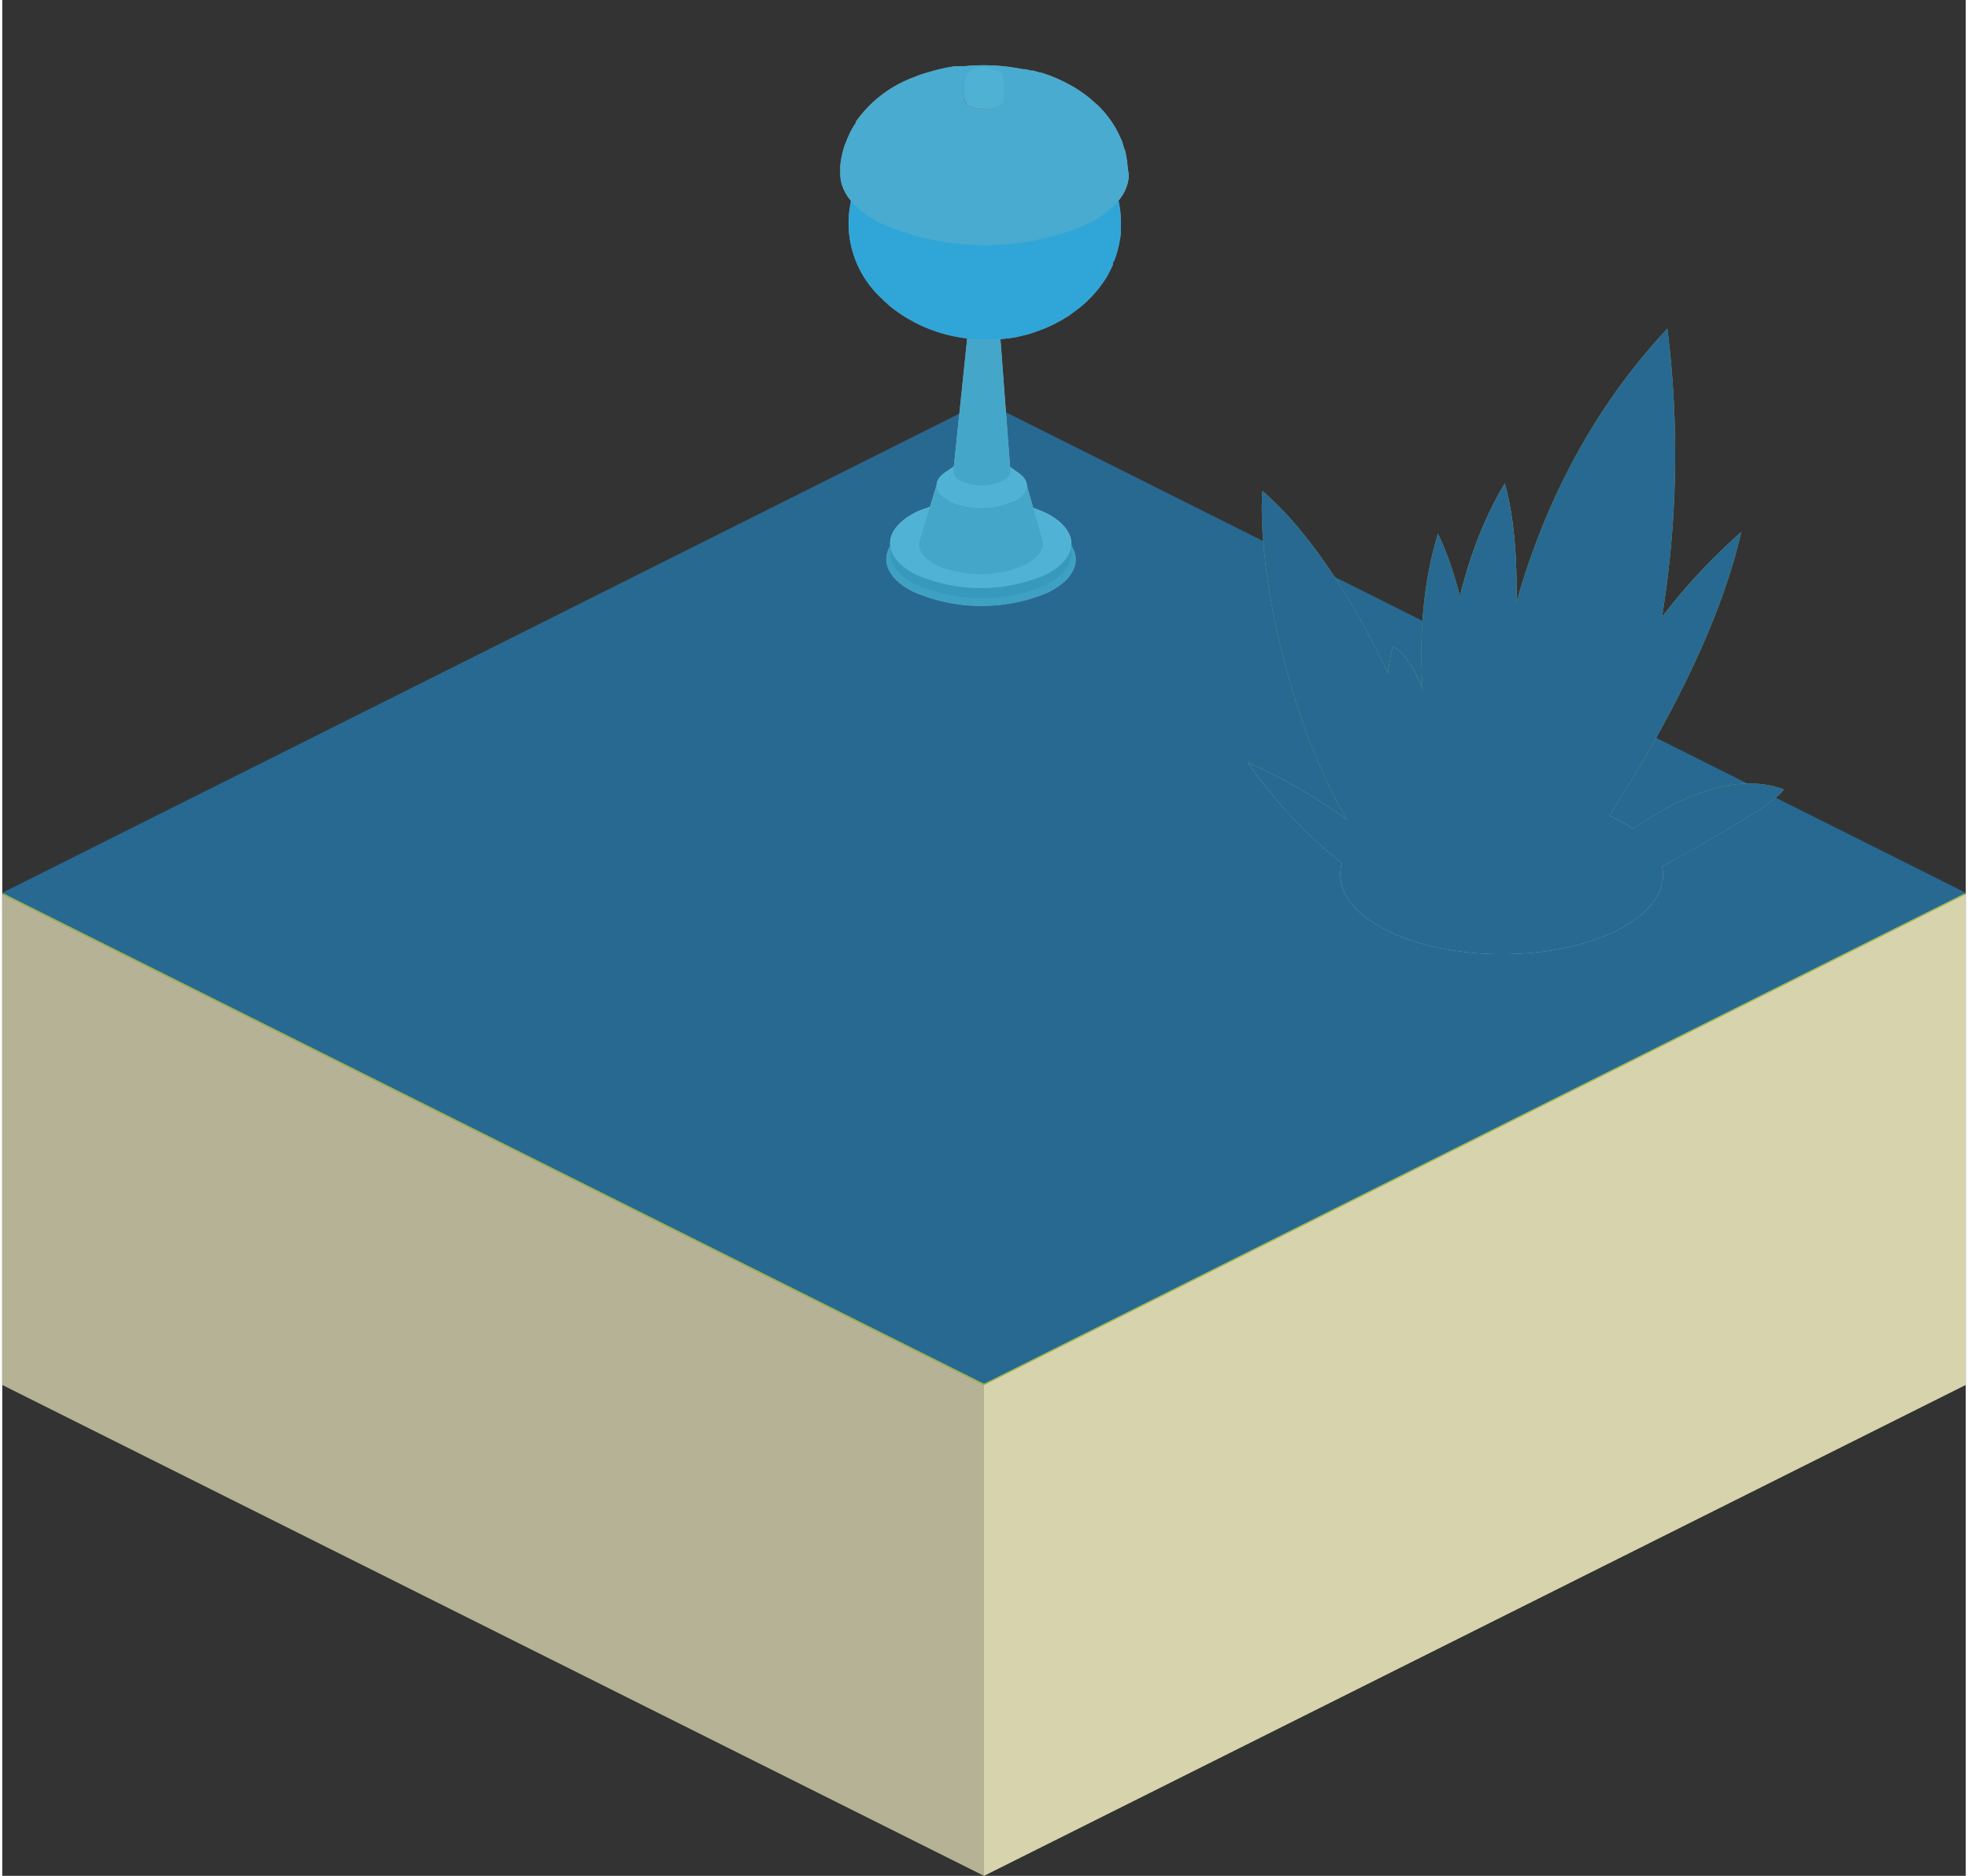 <svg xmlns="http://www.w3.org/2000/svg" xmlns:xlink="http://www.w3.org/1999/xlink" viewBox="0 0 128 122.28" width="128" height="122">
    <rect x="0" y="0" width="128" height="122.28" fill="#333333" stroke="none"/>
    <defs>
        <radialGradient id="Nepojmenovaný_přechod_23" cx="64" cy="58.18" r="50.6" gradientUnits="userSpaceOnUse">
            <stop offset="0" stop-color="#286992"/>
            <stop offset="1" stop-color="#286992"/>
        </radialGradient>
        <radialGradient id="Nepojmenovaný_přechod_23-2" cx="97.75" cy="57.02" r="8.29" gradientTransform="translate(154.56 -40.84) rotate(89.88)" xlink:href="#Nepojmenovaný_přechod_23"/>
        <radialGradient id="Nepojmenovaný_přechod_23-3" cx="99.1" cy="40.82" r="18.23" xlink:href="#Nepojmenovaný_přechod_23"/>
        <radialGradient id="Nepojmenovaný_přechod_23-4" cx="92.1" cy="45.86" r="12.76" xlink:href="#Nepojmenovaný_přechod_23"/>
        <radialGradient id="Nepojmenovaný_přechod_23-5" cx="103.98" cy="32.44" r="7.5" xlink:href="#Nepojmenovaný_přechod_23"/>
        <radialGradient id="Nepojmenovaný_přechod_23-6" cx="106.02" cy="37.07" r="5.64" xlink:href="#Nepojmenovaný_přechod_23"/>
        <radialGradient id="Nepojmenovaný_přechod_23-7" cx="85.55" cy="43.45" r="7.53" xlink:href="#Nepojmenovaný_přechod_23"/>
        <radialGradient id="Nepojmenovaný_přechod_23-8" cx="96.04" cy="40.12" r="5.5" xlink:href="#Nepojmenovaný_přechod_23"/>
        <radialGradient id="Nepojmenovaný_přechod_23-9" cx="91.25" cy="48.46" r="3.8" xlink:href="#Nepojmenovaný_přechod_23"/>
        <style>
            .cls-7{fill:#b5b5b5;mix-blend-mode:multiply}.cls-9{fill:#ebebeb}.cls-10{fill:#c6c6c6}.cls-17{fill:#0096cb}.cls-20{fill:#fff;opacity:.35;mix-blend-mode:overlay}
        </style>
    </defs>
    <g style="isolation:isolate">
        <g id="Vrstva_1" data-name="Vrstva 1">
            <g id="layer1">
                <path id="path10" d="M0,58.28l64,32,64-32-64-32Z" style="fill:#a2c037"/>
                <path id="path837" d="M0,90.28l64,32v-32l-64-32Z" style="fill:#b5b295"/>
                <path id="path839" d="M64,122.28l64-32v-32l-64,32Z" style="fill:#d6d3ad"/>
            </g>
            <polygon points="84.23 58.19 63.58 69.18 43.28 79.59 22.12 69.22 43.09 58.05 22.8 47.02 43.52 36.65 63.74 47.05 84.23 58.19" style="fill:#f7e080;mix-blend-mode:color"/>
            <polygon points="128 58.2 64 90.2 0 58.2 64 26.16 128 58.2" style="fill:url(#Nepojmenovaný_přechod_23);mix-blend-mode:hard-light"/>
            <path class="cls-7" d="M68.23,34.35a11.12,11.12,0,0,0-8.73-.07c-2.44,1.16-2.5,3.09-.12,4.29a11.16,11.16,0,0,0,8.73.08C70.55,37.48,70.61,35.56,68.23,34.35Z"/>
            <path d="M67.91,37.52a10.66,10.66,0,0,1-8.33-.07c-1.12-.57-1.67-1.3-1.67-2v.66c0,.73.55,1.46,1.67,2a10.66,10.66,0,0,0,8.33.07c1.19-.57,1.78-1.32,1.79-2.07v-.66C69.69,36.2,69.1,37,67.91,37.52Z" style="fill:#a2a1a1"/>
            <path class="cls-9" d="M68,33.42a10.61,10.61,0,0,0-8.33-.08c-2.34,1.12-2.39,2.95-.12,4.11a10.66,10.66,0,0,0,8.33.07C70.25,36.41,70.3,34.57,68,33.42Z"/>
            <path class="cls-10" d="M66.78,31.6c0,.4-.26.8-.89,1.09a5.29,5.29,0,0,1-4.15,0c-.59-.3-.86-.69-.83-1.07l-1.14,3.75c-.05.53.33,1.06,1.14,1.47a7.22,7.22,0,0,0,5.71,0h0c.86-.41,1.27-1,1.22-1.5Z"/>
            <path class="cls-9" d="M66.25,30.83l-.88-.62c.48.34.45.79-.09,1.11l-.14.07a3,3,0,0,1-1.41.25,2.87,2.87,0,0,1-1.21-.27c-.63-.32-.69-.82-.18-1.17l-.89.61c-.8.56-.71,1.34.29,1.85a4.8,4.8,0,0,0,1.92.44,5,5,0,0,0,2.23-.41l.22-.11C67,32.08,67,31.36,66.25,30.83Z"/>
            <path class="cls-10" d="M65,21.13c0,.13-.1.26-.3.35a1.8,1.8,0,0,1-1.42,0c-.19-.1-.28-.22-.28-.35l-1,9.6c0,.23.17.47.53.65a3.36,3.36,0,0,0,2.62,0c.38-.18.57-.42.57-.67Z"/>
            <path d="M66,11.93a5.13,5.13,0,0,1-4,0,1.34,1.34,0,0,1-.8-.86L63,21.17a.47.47,0,0,0,.28.3,1.8,1.8,0,0,0,1.42,0,.46.46,0,0,0,.3-.3l1.87-10.12A1.35,1.35,0,0,1,66,11.93Z" style="fill:#b5b5b5"/>
            <path d="M72.52,12.24v0h0s0-.07,0-.11l0-.12-.12-.26-.12-.24L72,11.22,71.89,11l-.16-.25-.16-.22c-.12-.16-.13-.17-.36-.45a5.92,5.92,0,0,0-.41-.44c1.43,1.42.92,3.18-1.51,4.34a12.34,12.34,0,0,1-5,1h-.79L63,15l-.32,0-.44,0-.32-.05-.43-.06-.31-.06-.42-.09-.29-.07-.42-.12-.26-.08-.44-.16-.21-.08a5.46,5.46,0,0,1-.6-.27C56.25,12.7,55.81,11,57.21,9.6l0,0h0l-.19.2-.19.2-.2.24-.16.22a2.15,2.15,0,0,0-.18.24l-.15.22c0,.08-.1.18-.15.25l-.13.23-.13.26-.11.24c0,.07-.07.18-.11.26l-.09.24a1.21,1.21,0,0,1,0,.18l0,.05v0l0,.11a6.67,6.67,0,0,0,1.88,6.69l.12.12.43.39a9.53,9.53,0,0,0,1.19.83l.49.27a9.93,9.93,0,0,0,5.26,1.06h0l.41,0,.41-.05L66,22l.43-.1.49-.12.45-.15.56-.21.48-.21.26-.13.1-.06.3-.16.48-.29.72-.54.23-.2.1-.09.11-.09.08-.09a7.3,7.3,0,0,0,.65-.71h0a8.61,8.61,0,0,0,.54-.76l.12-.21.24-.48.06-.13,0-.06c0-.06,0-.13.08-.2l.11-.29a7.6,7.6,0,0,0,.33-1.51l0-.61A6.34,6.34,0,0,0,72.52,12.24Z" style="fill:#8dc5ef"/>
            <path d="M73.33,10.51,73.24,10c0-.09-.06-.21-.1-.32v0L73,9.21l-.22-.48h0a6.68,6.68,0,0,0-1.41-1.91l-.07-.06-.41-.36a9.27,9.27,0,0,0-1.08-.75l-.5-.27a10,10,0,0,0-1.63-.66H67.6l-.41-.12h-.06l-.09,0a2.34,2.34,0,0,0-.38-.09l-.06,0h-.07a12.74,12.74,0,0,0-3.85-.19H62.5l-.34,0h-.08l-.52.09-.51.11-.55.15L60,4.82c-.19.06-.43.16-.61.23a8,8,0,0,0-3.74,2.88V8a5.3,5.3,0,0,0-.54,1l-.2.49a6.6,6.6,0,0,0-.28,1.31l0,.53c0,1.17.88,2.34,2.66,3.24a17,17,0,0,0,13.3.11c1.89-.9,2.84-2.1,2.85-3.3C73.38,11.07,73.35,10.75,73.33,10.51ZM64.89,6.93a2.3,2.3,0,0,1-1.8,0c-.49-.25-.48-.65,0-.89a2.3,2.3,0,0,1,1.8,0C65.4,6.3,65.39,6.69,64.89,6.93Z" style="fill:#d4d4d5"/>
            <path d="M65.25,5.27l0-.08,0-.13,0-.07,0-.07v0l0,0,0-.06-.11-.12-.07-.06-.15-.11-.07,0-.08,0h0l-.09,0h0A1.43,1.43,0,0,0,63,4.73l-.06.07,0,.06L62.8,5l0,.08a1.29,1.29,0,0,0-.05.21V6.48c0,.16.12.32.36.44a2.3,2.3,0,0,0,1.8,0c.25-.12.38-.28.38-.44V5.4S65.25,5.31,65.25,5.27Z" style="fill:#e7e7e6"/>
            <g style="opacity:.66;mix-blend-mode:multiply">
                <path d="M68.23,34.35a11.12,11.12,0,0,0-8.73-.07c-2.44,1.16-2.5,3.09-.12,4.29a11.16,11.16,0,0,0,8.73.08C70.55,37.48,70.61,35.56,68.23,34.35Z" style="fill:#0096cb;mix-blend-mode:multiply"/>
                <path class="cls-17" d="M67.91,37.52a10.66,10.66,0,0,1-8.33-.07c-1.12-.57-1.67-1.3-1.67-2v.66c0,.73.55,1.46,1.67,2a10.66,10.66,0,0,0,8.33.07c1.19-.57,1.78-1.32,1.79-2.07v-.66C69.69,36.2,69.1,37,67.91,37.52Z"/>
                <path class="cls-17" d="M68,33.42a10.61,10.61,0,0,0-8.33-.08c-2.34,1.12-2.39,2.95-.12,4.11a10.66,10.66,0,0,0,8.33.07C70.25,36.41,70.3,34.57,68,33.42Z"/>
                <path class="cls-17" d="M66.78,31.6c0,.4-.26.8-.89,1.09a5.29,5.29,0,0,1-4.15,0c-.59-.3-.86-.69-.83-1.07l-1.14,3.75c-.05.53.33,1.06,1.14,1.47a7.22,7.22,0,0,0,5.71,0h0c.86-.41,1.27-1,1.22-1.5Z"/>
                <path class="cls-17" d="M66.25,30.83l-.88-.62c.48.34.45.79-.09,1.11l-.14.07a3,3,0,0,1-1.41.25,2.87,2.87,0,0,1-1.21-.27c-.63-.32-.69-.82-.18-1.17l-.89.61c-.8.56-.71,1.34.29,1.85a4.8,4.8,0,0,0,1.92.44,5,5,0,0,0,2.23-.41l.22-.11C67,32.08,67,31.36,66.25,30.83Z"/>
                <path class="cls-17" d="M65,21.13c0,.13-.1.26-.3.35a1.8,1.8,0,0,1-1.42,0c-.19-.1-.28-.22-.28-.35l-1,9.6c0,.23.17.47.53.65a3.36,3.36,0,0,0,2.62,0c.38-.18.57-.42.57-.67Z"/>
                <path class="cls-17" d="M66,11.93a5.13,5.13,0,0,1-4,0,1.34,1.34,0,0,1-.8-.86L63,21.17a.47.47,0,0,0,.28.3,1.8,1.8,0,0,0,1.42,0,.46.46,0,0,0,.3-.3l1.87-10.12A1.35,1.35,0,0,1,66,11.93Z"/>
                <path class="cls-17" d="M72.52,12.24v0h0s0-.07,0-.11l0-.12-.12-.26-.12-.24L72,11.22,71.89,11l-.16-.25-.16-.22c-.12-.16-.13-.17-.36-.45a5.92,5.92,0,0,0-.41-.44c1.43,1.42.92,3.18-1.51,4.34a12.34,12.34,0,0,1-5,1h-.79L63,15l-.32,0-.44,0-.32-.05-.43-.06-.31-.06-.42-.09-.29-.07-.42-.12-.26-.08-.44-.16-.21-.08a5.46,5.46,0,0,1-.6-.27C56.25,12.7,55.81,11,57.21,9.6l0,0h0l-.19.2-.19.2-.2.24-.16.22a2.15,2.15,0,0,0-.18.24l-.15.22c0,.08-.1.18-.15.25l-.13.23-.13.26-.11.24c0,.07-.07.18-.11.26l-.09.24a1.21,1.21,0,0,1,0,.18l0,.05v0l0,.11a6.67,6.67,0,0,0,1.88,6.69l.12.12.43.39a9.53,9.53,0,0,0,1.19.83l.49.27a9.93,9.93,0,0,0,5.26,1.06h0l.41,0,.41-.05L66,22l.43-.1.49-.12.45-.15.56-.21.48-.21.26-.13.1-.06.3-.16.48-.29.72-.54.23-.2.1-.09.11-.09.08-.09a7.3,7.3,0,0,0,.65-.71h0a8.61,8.61,0,0,0,.54-.76l.12-.21.24-.48.06-.13,0-.06c0-.06,0-.13.08-.2l.11-.29a7.6,7.6,0,0,0,.33-1.51l0-.61A6.34,6.34,0,0,0,72.52,12.24Z"/>
                <path class="cls-17" d="M73.33,10.51,73.24,10c0-.09-.06-.21-.1-.32v0L73,9.21l-.22-.48h0a6.68,6.68,0,0,0-1.41-1.91l-.07-.06-.41-.36a9.27,9.27,0,0,0-1.08-.75l-.5-.27a10,10,0,0,0-1.63-.66H67.6l-.41-.12h-.06l-.09,0a2.34,2.34,0,0,0-.38-.09l-.06,0h-.07a12.74,12.74,0,0,0-3.85-.19H62.5l-.34,0h-.08l-.52.09-.51.11-.55.15L60,4.82c-.19.06-.43.16-.61.23a8,8,0,0,0-3.74,2.88V8a5.3,5.3,0,0,0-.54,1l-.2.49a6.6,6.6,0,0,0-.28,1.31l0,.53c0,1.17.88,2.34,2.66,3.24a17,17,0,0,0,13.3.11c1.89-.9,2.84-2.1,2.85-3.3C73.38,11.07,73.35,10.75,73.33,10.51ZM64.89,6.93a2.3,2.3,0,0,1-1.8,0c-.49-.25-.48-.65,0-.89a2.3,2.3,0,0,1,1.8,0C65.4,6.3,65.39,6.69,64.89,6.93Z"/>
                <path class="cls-17" d="M65.25,5.27l0-.08,0-.13,0-.07,0-.07v0l0,0,0-.06-.11-.12-.07-.06-.15-.11-.07,0-.08,0h0l-.09,0h0A1.43,1.43,0,0,0,63,4.73l-.06.07,0,.06L62.8,5l0,.08a1.29,1.29,0,0,0-.05.21V6.48c0,.16.12.32.36.44a2.3,2.3,0,0,0,1.8,0c.25-.12.38-.28.38-.44V5.4S65.25,5.31,65.25,5.27Z"/>
            </g>
            <ellipse class="cls-7" cx="97.75" cy="57.02" rx="5.18" ry="10.52" transform="translate(40.52 154.65) rotate(-89.88)"/>
            <path d="M100.88,58.78s10-13,12.48-24.1a39.53,39.53,0,0,0-5.16,5.53,66.16,66.16,0,0,0,.35-18.79C98.94,31.7,97,44.72,96.74,51.93c-.24-5.16-1-12.76-3.15-17.14-2,6.63-.81,13.67.29,17.78C92,47.17,87.91,37,82.15,32c-.52,7,4,26.64,13.66,28.19h5.33s14-7.08,15-8.73C109.59,49.05,100.88,58.78,100.88,58.78Z" style="fill:#84b451"/>
            <path d="M97.06,52.18c1.44-6.33,2.41-15.25.89-20.67-3.15,5.24-4.08,12.1-4.24,17.56-.62-3.18-1.59-6.2-3.07-6.92C88.88,50,92.29,57.48,92.29,57.48a35,35,0,0,0-11.11-7.79A30.59,30.59,0,0,0,93.84,60.22h2.53c1.38-2.26,5.44-9.17,6.65-14.1A26.23,26.23,0,0,0,97.06,52.18Z" style="fill:#a1c268"/>
            <path class="cls-20" d="M99.55,42.08s2-13.81,8.87-19.28A74.93,74.93,0,0,1,99.55,42.08Z"/>
            <path class="cls-20" d="M107.63,29.27a52.14,52.14,0,0,0-3.22,15.61C107.24,39.67,107.63,29.27,107.63,29.27Z"/>
            <path class="cls-20" d="M82.28,33.31S83.17,46,88.82,53.6C86.41,39.9,82.28,33.31,82.28,33.31Z"/>
            <path class="cls-20" d="M97.66,32.51a32.52,32.52,0,0,0-3.19,15.21C95.36,43.54,97.66,32.51,97.66,32.51Z"/>
            <path class="cls-20" d="M90.91,43.14s-1.67,6,1.15,10.63A41.55,41.55,0,0,0,90.91,43.14Z"/>
            <g style="mix-blend-mode:hard-light">
                <ellipse cx="97.75" cy="57.02" rx="5.18" ry="10.52" transform="translate(40.52 154.65) rotate(-89.88)" style="fill:url(#Nepojmenovaný_přechod_23-2);mix-blend-mode:multiply"/>
                <path d="M100.88,58.78s10-13,12.48-24.1a39.53,39.53,0,0,0-5.16,5.53,66.16,66.16,0,0,0,.35-18.79C98.94,31.7,97,44.72,96.74,51.93c-.24-5.16-1-12.76-3.15-17.14-2,6.63-.81,13.67.29,17.78C92,47.17,87.91,37,82.15,32c-.52,7,4,26.64,13.66,28.19h5.33s14-7.08,15-8.73C109.59,49.05,100.88,58.78,100.88,58.78Z" style="fill:url(#Nepojmenovaný_přechod_23-3)"/>
                <path d="M97.06,52.18c1.44-6.33,2.41-15.25.89-20.67-3.15,5.24-4.08,12.1-4.24,17.56-.62-3.18-1.59-6.2-3.07-6.92C88.88,50,92.29,57.48,92.29,57.48a35,35,0,0,0-11.11-7.79A30.59,30.59,0,0,0,93.84,60.22h2.53c1.38-2.26,5.44-9.17,6.65-14.1A26.23,26.23,0,0,0,97.06,52.18Z" style="fill:url(#Nepojmenovaný_přechod_23-4)"/>
                <path d="M99.55,42.08s2-13.81,8.87-19.28A74.93,74.93,0,0,1,99.55,42.08Z" style="fill:url(#Nepojmenovaný_přechod_23-5);opacity:.35;mix-blend-mode:overlay"/>
                <path d="M107.63,29.27a52.14,52.14,0,0,0-3.22,15.61C107.24,39.67,107.63,29.27,107.63,29.27Z" style="fill:url(#Nepojmenovaný_přechod_23-6);opacity:.35;mix-blend-mode:overlay"/>
                <path d="M82.28,33.31S83.17,46,88.82,53.6C86.41,39.9,82.28,33.31,82.28,33.31Z" style="fill:url(#Nepojmenovaný_přechod_23-7);opacity:.35;mix-blend-mode:overlay"/>
                <path d="M97.66,32.51a32.52,32.52,0,0,0-3.19,15.21C95.36,43.54,97.66,32.51,97.66,32.51Z" style="fill:url(#Nepojmenovaný_přechod_23-8);opacity:.35;mix-blend-mode:overlay"/>
                <path d="M90.91,43.14s-1.67,6,1.15,10.63A41.55,41.55,0,0,0,90.91,43.14Z" style="fill:url(#Nepojmenovaný_přechod_23-9);opacity:.35;mix-blend-mode:overlay"/>
            </g>
        </g>
    </g>
</svg>
